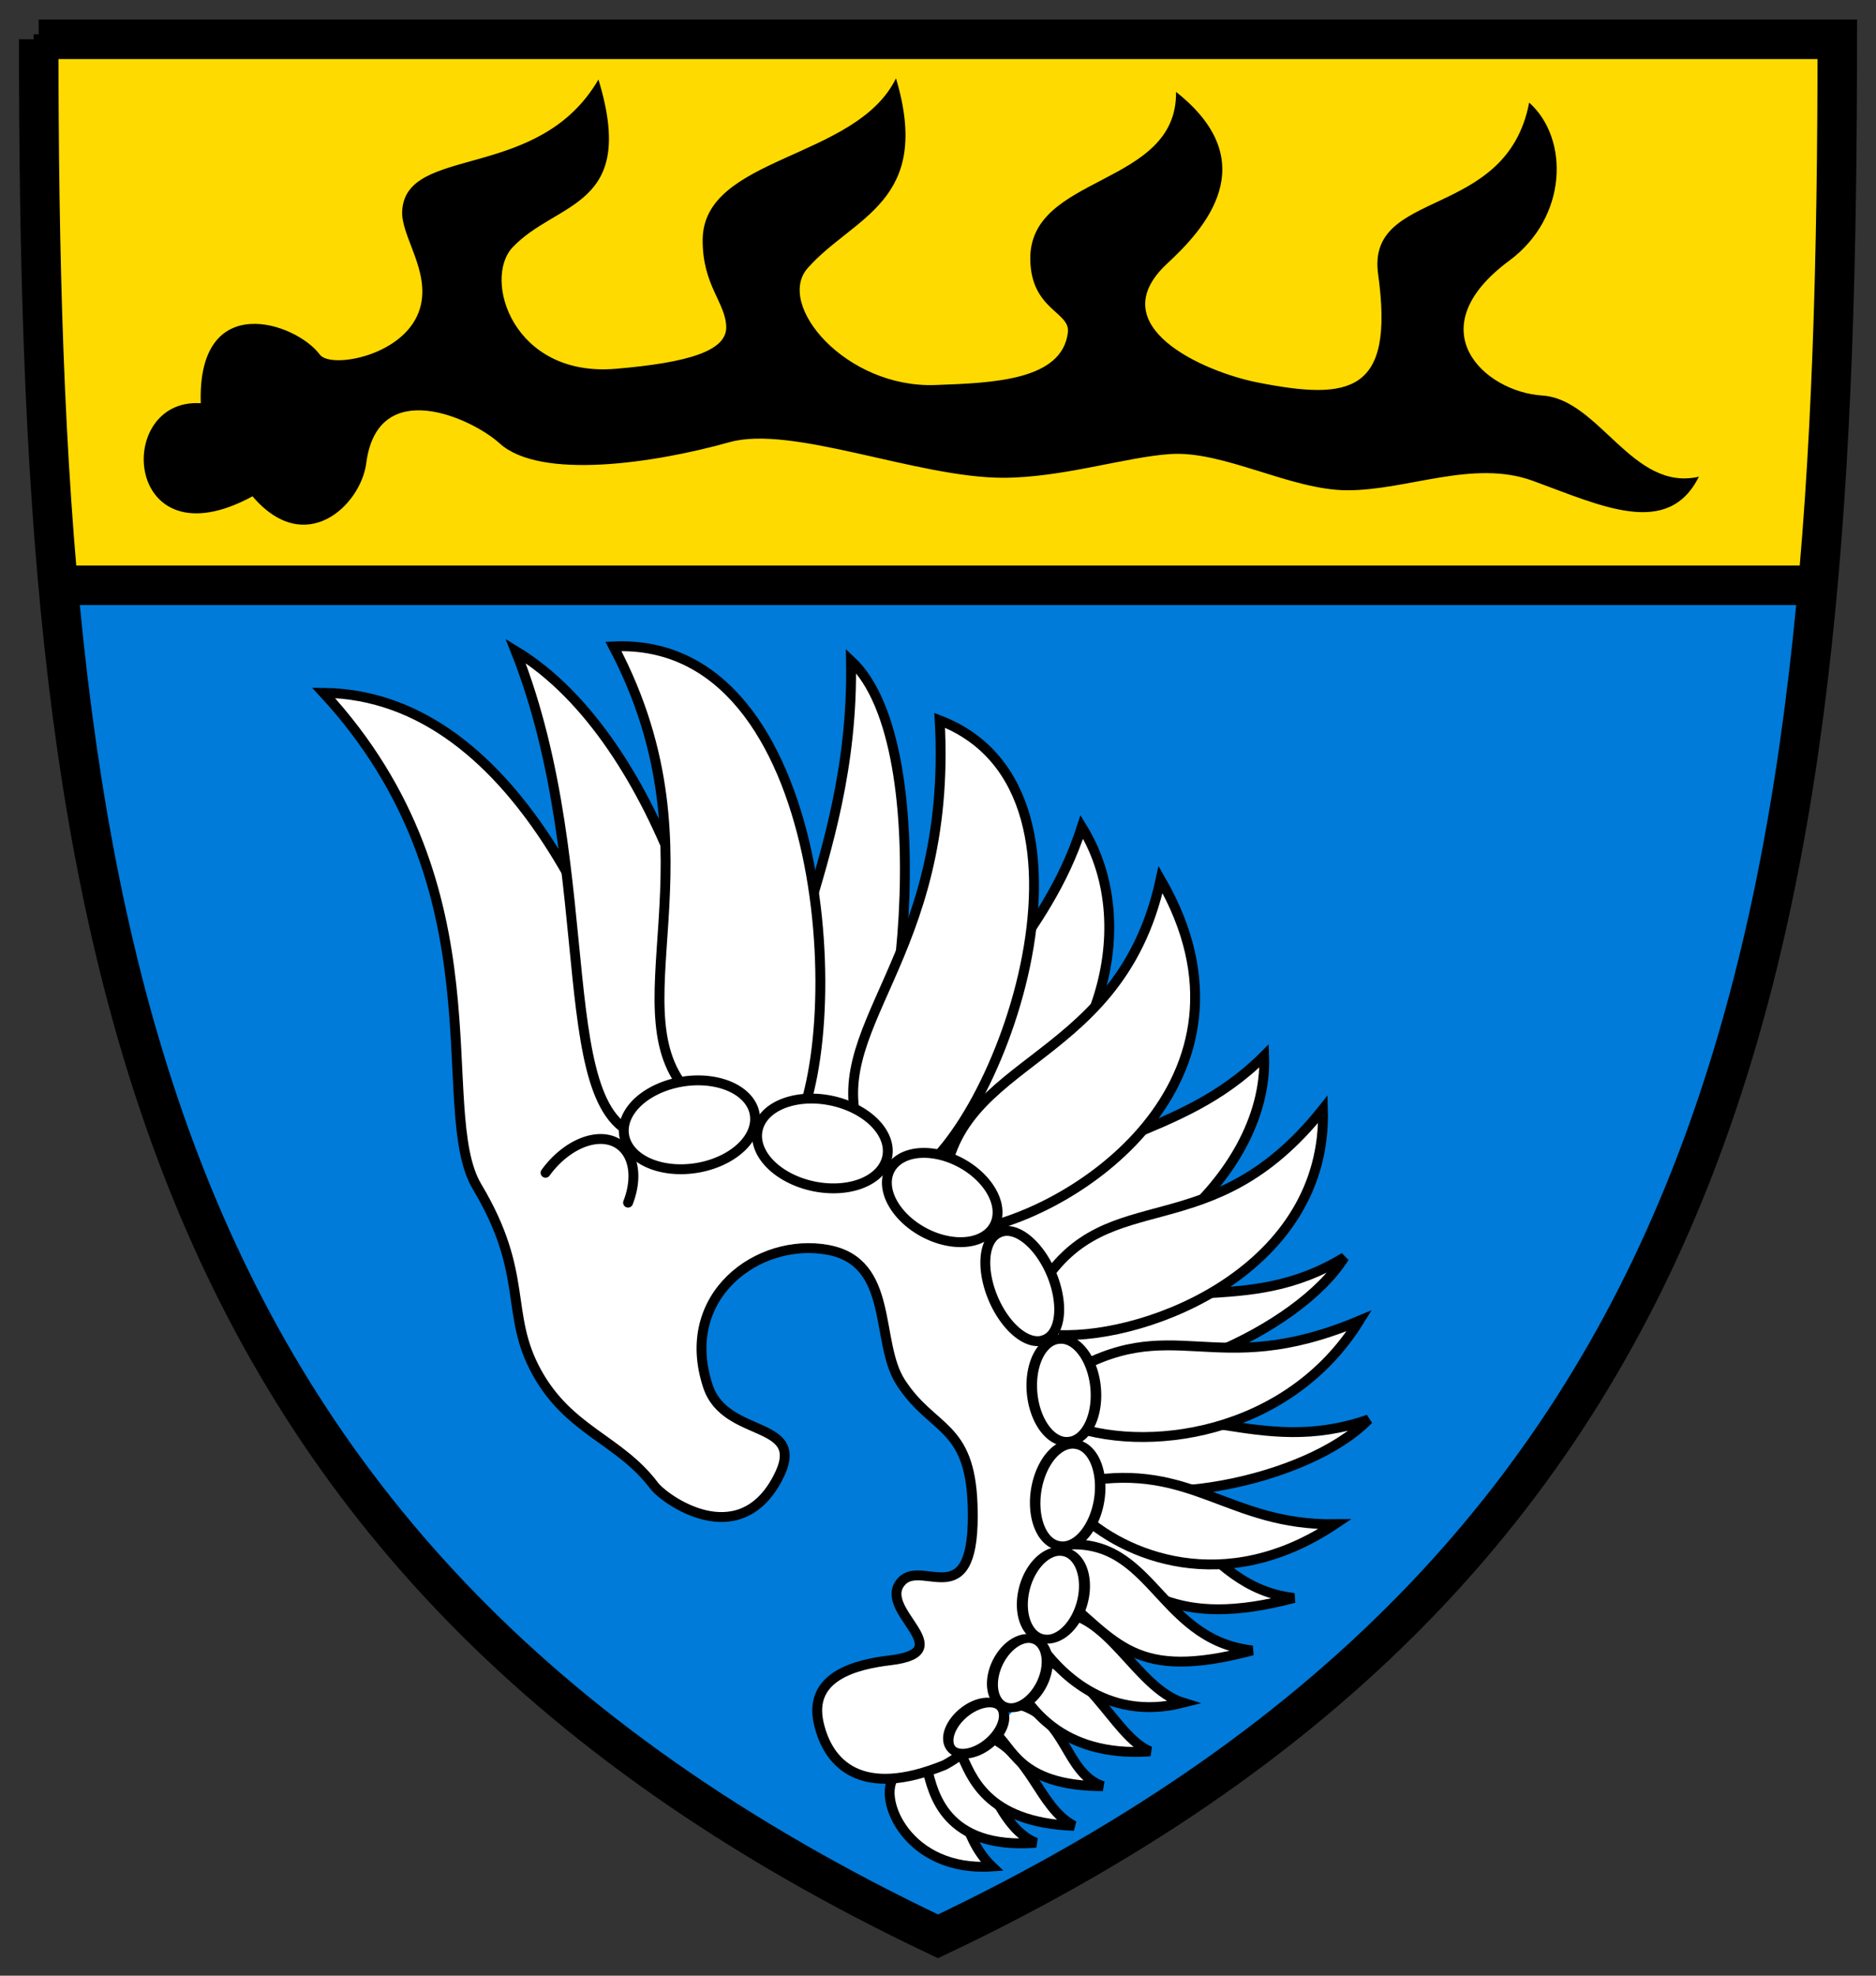 <svg xmlns="http://www.w3.org/2000/svg" width="190" height="200" version="1.0"><rect width="100%" height="100%" fill="#333333" stroke="none"/><path d="M3.919 3.978H186.08C186.058 91.162 178.07 156.632 95 196.017 11.93 156.632 3.942 91.162 3.919 3.977z" style="fill:#007bda;fill-opacity:1;fill-rule:evenodd;stroke:none;stroke-width:4;stroke-linecap:butt;stroke-linejoin:miter;stroke-miterlimit:4;stroke-dasharray:none;stroke-opacity:1"/><path style="opacity:1;fill:#ffda00;fill-opacity:1;fill-rule:evenodd;stroke:#000;stroke-width:1;stroke-linecap:round;stroke-linejoin:miter;stroke-miterlimit:4;stroke-dasharray:none;stroke-opacity:1" d="M3.906 3.969C3.912 23.692 4.34 42.3 5.937 59.75h178.125c1.598-17.45 2.026-36.058 2.032-55.781H3.906z"/><path style="fill:none;fill-rule:evenodd;stroke:#000;stroke-width:4;stroke-linecap:butt;stroke-linejoin:miter;stroke-miterlimit:4;stroke-dasharray:none;stroke-opacity:1" d="M7.1 59.25h175.8"/><path style="fill:#000;fill-rule:evenodd;stroke:none;stroke-width:1px;stroke-linecap:butt;stroke-linejoin:miter;stroke-opacity:1;fill-opacity:1" d="M32.397 35.903c-2.414-3.26-12.416-6.658-12.065 4.917-8.881-.58-7.815 16.51 5.243 9.422 5.378 6.302 10.972.875 11.519-3.355 1.152-8.916 10.684-4.567 13.508-2.003 4.109 3.731 15.667 2.014 23.273-.12 6.343-1.78 19.053 3.601 27.709 3.601 5.972 0 12.378-2.09 16.924-2.4 5.433-.371 12.228 3.666 17.966 3.666 6.115 0 12.737-3.158 18.779-.955 6.87 2.506 13.683 5.856 16.808-.419-6.756 1.548-10.057-7.849-15.865-8.218-5.876-.374-12.722-6.713-3.333-13.656 5.916-4.375 6.092-12.362 2.01-15.997-2.295 12-16.521 8.573-15.297 17.382 1.668 12.003-2.795 12.814-12.25 10.94-5.363-1.063-15.965-5.679-9.1-12.04 3.694-3.421 9.962-10.196.882-17.365.137 9.688-14.948 8.254-14.762 17.018.108 5.063 4.057 5.243 3.81 7.323-.58 4.863-7.554 5.122-13.43 5.332-9.072.324-16.2-8.13-12.926-11.834 4.633-5.24 12.686-6.662 8.945-19.213-4.044 8.292-19.555 7.85-19.582 16.375-.014 4.605 2.344 6.338 2.388 8.804.042 2.396-3.788 3.605-11.21 4.226-10.404.872-13.47-9.086-10.42-12.303 4.494-4.742 12.678-3.929 8.688-16.986-6.045 10.424-19.52 6.55-19.878 13.323-.134 2.547 2.854 6.05 1.828 9.76-1.354 4.9-9.074 6.243-10.162 4.775z"/><path style="fill:none;fill-opacity:1;fill-rule:evenodd;stroke:#000;stroke-width:4;stroke-linecap:butt;stroke-linejoin:miter;stroke-miterlimit:4;stroke-dasharray:none;stroke-opacity:1" d="M3.919 3.978H186.08C186.058 91.162 178.07 156.632 95 196.017 11.93 156.632 3.942 91.162 3.919 3.977z"/><path d="M94.608 177.178c4.345 1.848 3.448 6.505 6.83 9.74-8.548.581-11.596-6.866-9.904-9.05" style="fill:#fff;fill-opacity:1;fill-rule:evenodd;stroke:#000;stroke-width:1;stroke-linecap:butt;stroke-linejoin:miter;stroke-miterlimit:4;stroke-dasharray:none;stroke-opacity:1" transform="translate(-.983 2.025)"/><path d="M98.496 175.462c2.711 1.747 3.608 7.538 7.41 9.057-9.321.727-10.42-5.188-11.008-7.412" style="fill:#fff;fill-opacity:1;fill-rule:evenodd;stroke:#000;stroke-width:1;stroke-linecap:butt;stroke-linejoin:miter;stroke-miterlimit:4;stroke-dasharray:none;stroke-opacity:1" transform="translate(-.983 2.025)"/><path d="M100.795 173.647c4.73 1.825 5.334 7.272 8.966 9.163-9.068-.339-10.43-5.176-11.476-7.355" style="fill:#fff;fill-opacity:1;fill-rule:evenodd;stroke:#000;stroke-width:1;stroke-linecap:butt;stroke-linejoin:miter;stroke-miterlimit:4;stroke-dasharray:none;stroke-opacity:1" transform="translate(-.983 2.025)"/><path d="M104.153 170.52c4.985 1.412 4.636 6.95 8.53 8.27-8.737-.006-9.204-4.225-11.042-5.437" style="fill:#fff;fill-opacity:1;fill-rule:evenodd;stroke:#000;stroke-width:1;stroke-linecap:butt;stroke-linejoin:miter;stroke-miterlimit:4;stroke-dasharray:none;stroke-opacity:1" transform="translate(-.983 2.025)"/><path d="M105.113 166.048c5.88-.506 8.56 7.704 12.36 9.223-9.219.647-12.402-4.825-13.604-6.898" style="fill:#fff;fill-opacity:1;fill-rule:evenodd;stroke:#000;stroke-width:1;stroke-linecap:butt;stroke-linejoin:miter;stroke-miterlimit:4;stroke-dasharray:none;stroke-opacity:1" transform="translate(-.983 2.025)"/><path d="M33.75 68.11c18.433 19.937 10.893 42.202 15.554 50.002 5.312 8.89 2.753 12.8 6.032 18.763 3.278 5.964 8.362 6.806 11.885 11.487 1.034 1.375 8.51 6.796 12.501-.695 3.258-6.115-5.23-3.892-7.04-9.36-3.03-9.16 5.136-15.109 12.153-13.808 6.77 1.254 4.73 9.333 7.368 13.412 3.207 4.958 7.005 4.183 7.284 12.404.389 11.46-4.999 5.43-7.169 7.721-2.734 2.887 6.18 7.134-1.15 8.008-3.47.413-8.349 1.596-7.265 6.37.928 4.089 4.243 7.712 12.767 4.225 18.906-10.357 23.473-69.664-28.983-65.935C64.105 95.63 53.842 68.339 33.75 68.11z" style="fill:#fff;fill-opacity:1;fill-rule:evenodd;stroke:#000;stroke-width:1;stroke-linecap:butt;stroke-linejoin:miter;stroke-miterlimit:4;stroke-dasharray:none;stroke-opacity:1" transform="translate(-.983 2.025)"/><path d="M66.973 113.11c-10.719-.545-4.773-26.56-13.77-49.24 14.99 9.082 22.242 36.629 20.627 47.266M81.462 109.88c-4.836-12.06 6.092-23.486 5.712-45.014 9.33 8.729 4.94 44.32-.208 47.065" style="fill:#fff;fill-opacity:1;fill-rule:evenodd;stroke:#000;stroke-width:1;stroke-linecap:butt;stroke-linejoin:miter;stroke-miterlimit:4;stroke-dasharray:none;stroke-opacity:1" transform="translate(-.983 2.025)"/><path d="M71.228 109.097c-8.733-8.227 3.306-24.068-8.118-45.684 22.27-1.038 24.001 40.297 17.962 49.814M98.05 108.352c.63-10.85 8.655-14.802 12.499-26.664 6.655 10.776.341 26.016-8.238 29.313" style="fill:#fff;fill-opacity:1;fill-rule:evenodd;stroke:#000;stroke-width:1;stroke-linecap:butt;stroke-linejoin:miter;stroke-miterlimit:4;stroke-dasharray:none;stroke-opacity:1" transform="translate(-.983 2.025)"/><path d="M88.3 113.192c-4.51-11.117 9.23-17.888 7.853-42.298 19.001 7.3 5.324 43.47-3.795 46.801M102.637 121.368c6.91-8.89 17.632-7.76 26.378-16.511.49 12.653-15.302 24.657-24.158 21.858" style="fill:#fff;fill-opacity:1;fill-rule:evenodd;stroke:#000;stroke-width:1;stroke-linecap:butt;stroke-linejoin:miter;stroke-miterlimit:4;stroke-dasharray:none;stroke-opacity:1" transform="translate(-.983 2.025)"/><path d="M96.515 120.378c-.64-15.749 17.665-13.413 22.011-33.36 11.71 20.296-8.806 34.229-19.902 35.633M109.07 132.3c9.621-5.852 17.93-.84 28.067-7.044-4.68 7.49-20.757 14.41-27.742 11.345" style="fill:#fff;fill-opacity:1;fill-rule:evenodd;stroke:#000;stroke-width:1;stroke-linecap:butt;stroke-linejoin:miter;stroke-miterlimit:4;stroke-dasharray:none;stroke-opacity:1" transform="translate(-.983 2.025)"/><path d="M106.488 128.08c6.777-10.72 17.064-3.468 28.48-17.826.468 16.032-17.394 23.247-26.754 22.864M110.663 142.605c10.643-3.68 17.701 2.98 28.923-.935-6.162 6.328-23.34 9.684-29.517 5.207" style="fill:#fff;fill-opacity:1;fill-rule:evenodd;stroke:#000;stroke-width:1;stroke-linecap:butt;stroke-linejoin:miter;stroke-miterlimit:4;stroke-dasharray:none;stroke-opacity:1" transform="translate(-.983 2.025)"/><path d="M108.705 137.336c11.134-6.896 15.018.614 29.948-5.664-7.232 11.68-21.865 13.589-29.822 10.396M110.584 149.091c10.143-1.847 11.564 9.515 21.457 10.648-12.019 3.167-15.866-.714-22-5.727" style="fill:#fff;fill-opacity:1;fill-rule:evenodd;stroke:#000;stroke-width:1;stroke-linecap:butt;stroke-linejoin:miter;stroke-miterlimit:4;stroke-dasharray:none;stroke-opacity:1" transform="translate(-.983 2.025)"/><path d="M110.85 147.943c10.917-1.94 14.564 4.465 25.321 4.331-11.198 7.473-21.402 3.196-25.911-1.164M107.676 161.253c5.443-.5 8.29 7.585 13.127 9.09-7.966 2.031-12.756-3.383-14.555-5.933" style="fill:#fff;fill-opacity:1;fill-rule:evenodd;stroke:#000;stroke-width:1;stroke-linecap:butt;stroke-linejoin:miter;stroke-miterlimit:4;stroke-dasharray:none;stroke-opacity:1" transform="translate(-.983 2.025)"/><path d="M107.604 154.52c10.144-1.847 10.32 9.4 20.213 10.533-12.018 3.167-13.61-.816-19.743-5.828" style="fill:#fff;fill-opacity:1;fill-rule:evenodd;stroke:#000;stroke-width:1;stroke-linecap:butt;stroke-linejoin:miter;stroke-miterlimit:4;stroke-dasharray:none;stroke-opacity:1" transform="translate(-.983 2.025)"/><path transform="rotate(-9.077 76.112 132.63)" d="M79.564 113.108a6.698 4.427 0 1 1-13.397 0 6.698 4.427 0 1 1 13.397 0z" style="opacity:1;fill:#fff;fill-opacity:1;fill-rule:evenodd;stroke:#000;stroke-width:1;stroke-linecap:round;stroke-linejoin:miter;stroke-miterlimit:4;stroke-dasharray:none;stroke-opacity:1"/><path transform="rotate(11.77 65.244 165.025)" d="M79.564 113.108a6.698 4.427 0 1 1-13.397 0 6.698 4.427 0 1 1 13.397 0z" style="opacity:1;fill:#fff;fill-opacity:1;fill-rule:evenodd;stroke:#000;stroke-width:1;stroke-linecap:round;stroke-linejoin:miter;stroke-miterlimit:4;stroke-dasharray:none;stroke-opacity:1"/><path transform="rotate(28.389 68.098 161.768)" d="M78.86 113.108a5.995 3.986 0 1 1-11.99 0 5.995 3.986 0 1 1 11.99 0z" style="opacity:1;fill:#fff;fill-opacity:1;fill-rule:evenodd;stroke:#000;stroke-width:1;stroke-linecap:round;stroke-linejoin:miter;stroke-miterlimit:4;stroke-dasharray:none;stroke-opacity:1"/><path transform="rotate(67.17 75.339 144.74)" d="M78.753 113.108a5.888 3.162 0 1 1-11.775 0 5.888 3.162 0 1 1 11.775 0z" style="opacity:1;fill:#fff;fill-opacity:1;fill-rule:evenodd;stroke:#000;stroke-width:1;stroke-linecap:round;stroke-linejoin:miter;stroke-miterlimit:4;stroke-dasharray:none;stroke-opacity:1"/><path transform="matrix(.074 .88 -1.006 .065 216.142 69.274)" d="M78.753 113.108a5.888 3.162 0 1 1-11.775 0 5.888 3.162 0 1 1 11.775 0z" style="opacity:1;fill:#fff;fill-opacity:1;fill-rule:evenodd;stroke:#000;stroke-width:1.06;stroke-linecap:round;stroke-linejoin:miter;stroke-miterlimit:4;stroke-dasharray:none;stroke-opacity:1"/><path transform="matrix(-.15 .871 -.99 -.19 231.042 109.37)" d="M78.753 113.108a5.888 3.162 0 1 1-11.775 0 5.888 3.162 0 1 1 11.775 0z" style="opacity:1;fill:#fff;fill-opacity:1;fill-rule:evenodd;stroke:#000;stroke-width:1.06;stroke-linecap:round;stroke-linejoin:miter;stroke-miterlimit:4;stroke-dasharray:none;stroke-opacity:1"/><path transform="matrix(-.166 .75 -.933 -.145 224.314 123.24)" d="M78.753 113.108a5.888 3.162 0 1 1-11.775 0 5.888 3.162 0 1 1 11.775 0z" style="opacity:1;fill:#fff;fill-opacity:1;fill-rule:evenodd;stroke:#000;stroke-width:1.176;stroke-linecap:round;stroke-linejoin:miter;stroke-miterlimit:4;stroke-dasharray:none;stroke-opacity:1"/><path transform="matrix(-.466 .421 -.565 -.536 196.729 204.886)" d="M78.057 113.108a5.191 2.59 0 1 1-10.383 0 5.191 2.59 0 1 1 10.383 0z" style="opacity:1;fill:#fff;fill-opacity:1;fill-rule:evenodd;stroke:#000;stroke-width:1.432;stroke-linecap:round;stroke-linejoin:miter;stroke-miterlimit:4;stroke-dasharray:none;stroke-opacity:1"/><path transform="rotate(-54.205 73.877 130.924)" d="M72.883 108.68a6.698 4.427 0 0 1 2.434 8.548" style="opacity:1;fill:none;fill-opacity:.537;fill-rule:evenodd;stroke:#000;stroke-width:1;stroke-linecap:round;stroke-linejoin:miter;stroke-miterlimit:4;stroke-dasharray:none;stroke-opacity:1"/><path transform="matrix(-.244 .579 -.739 -.246 204.653 155.004)" d="M78.753 113.108a5.888 3.162 0 1 1-11.775 0 5.888 3.162 0 1 1 11.775 0z" style="opacity:1;fill:#fff;fill-opacity:1;fill-rule:evenodd;stroke:#000;stroke-width:1.432;stroke-linecap:round;stroke-linejoin:miter;stroke-miterlimit:4;stroke-dasharray:none;stroke-opacity:1"/></svg>